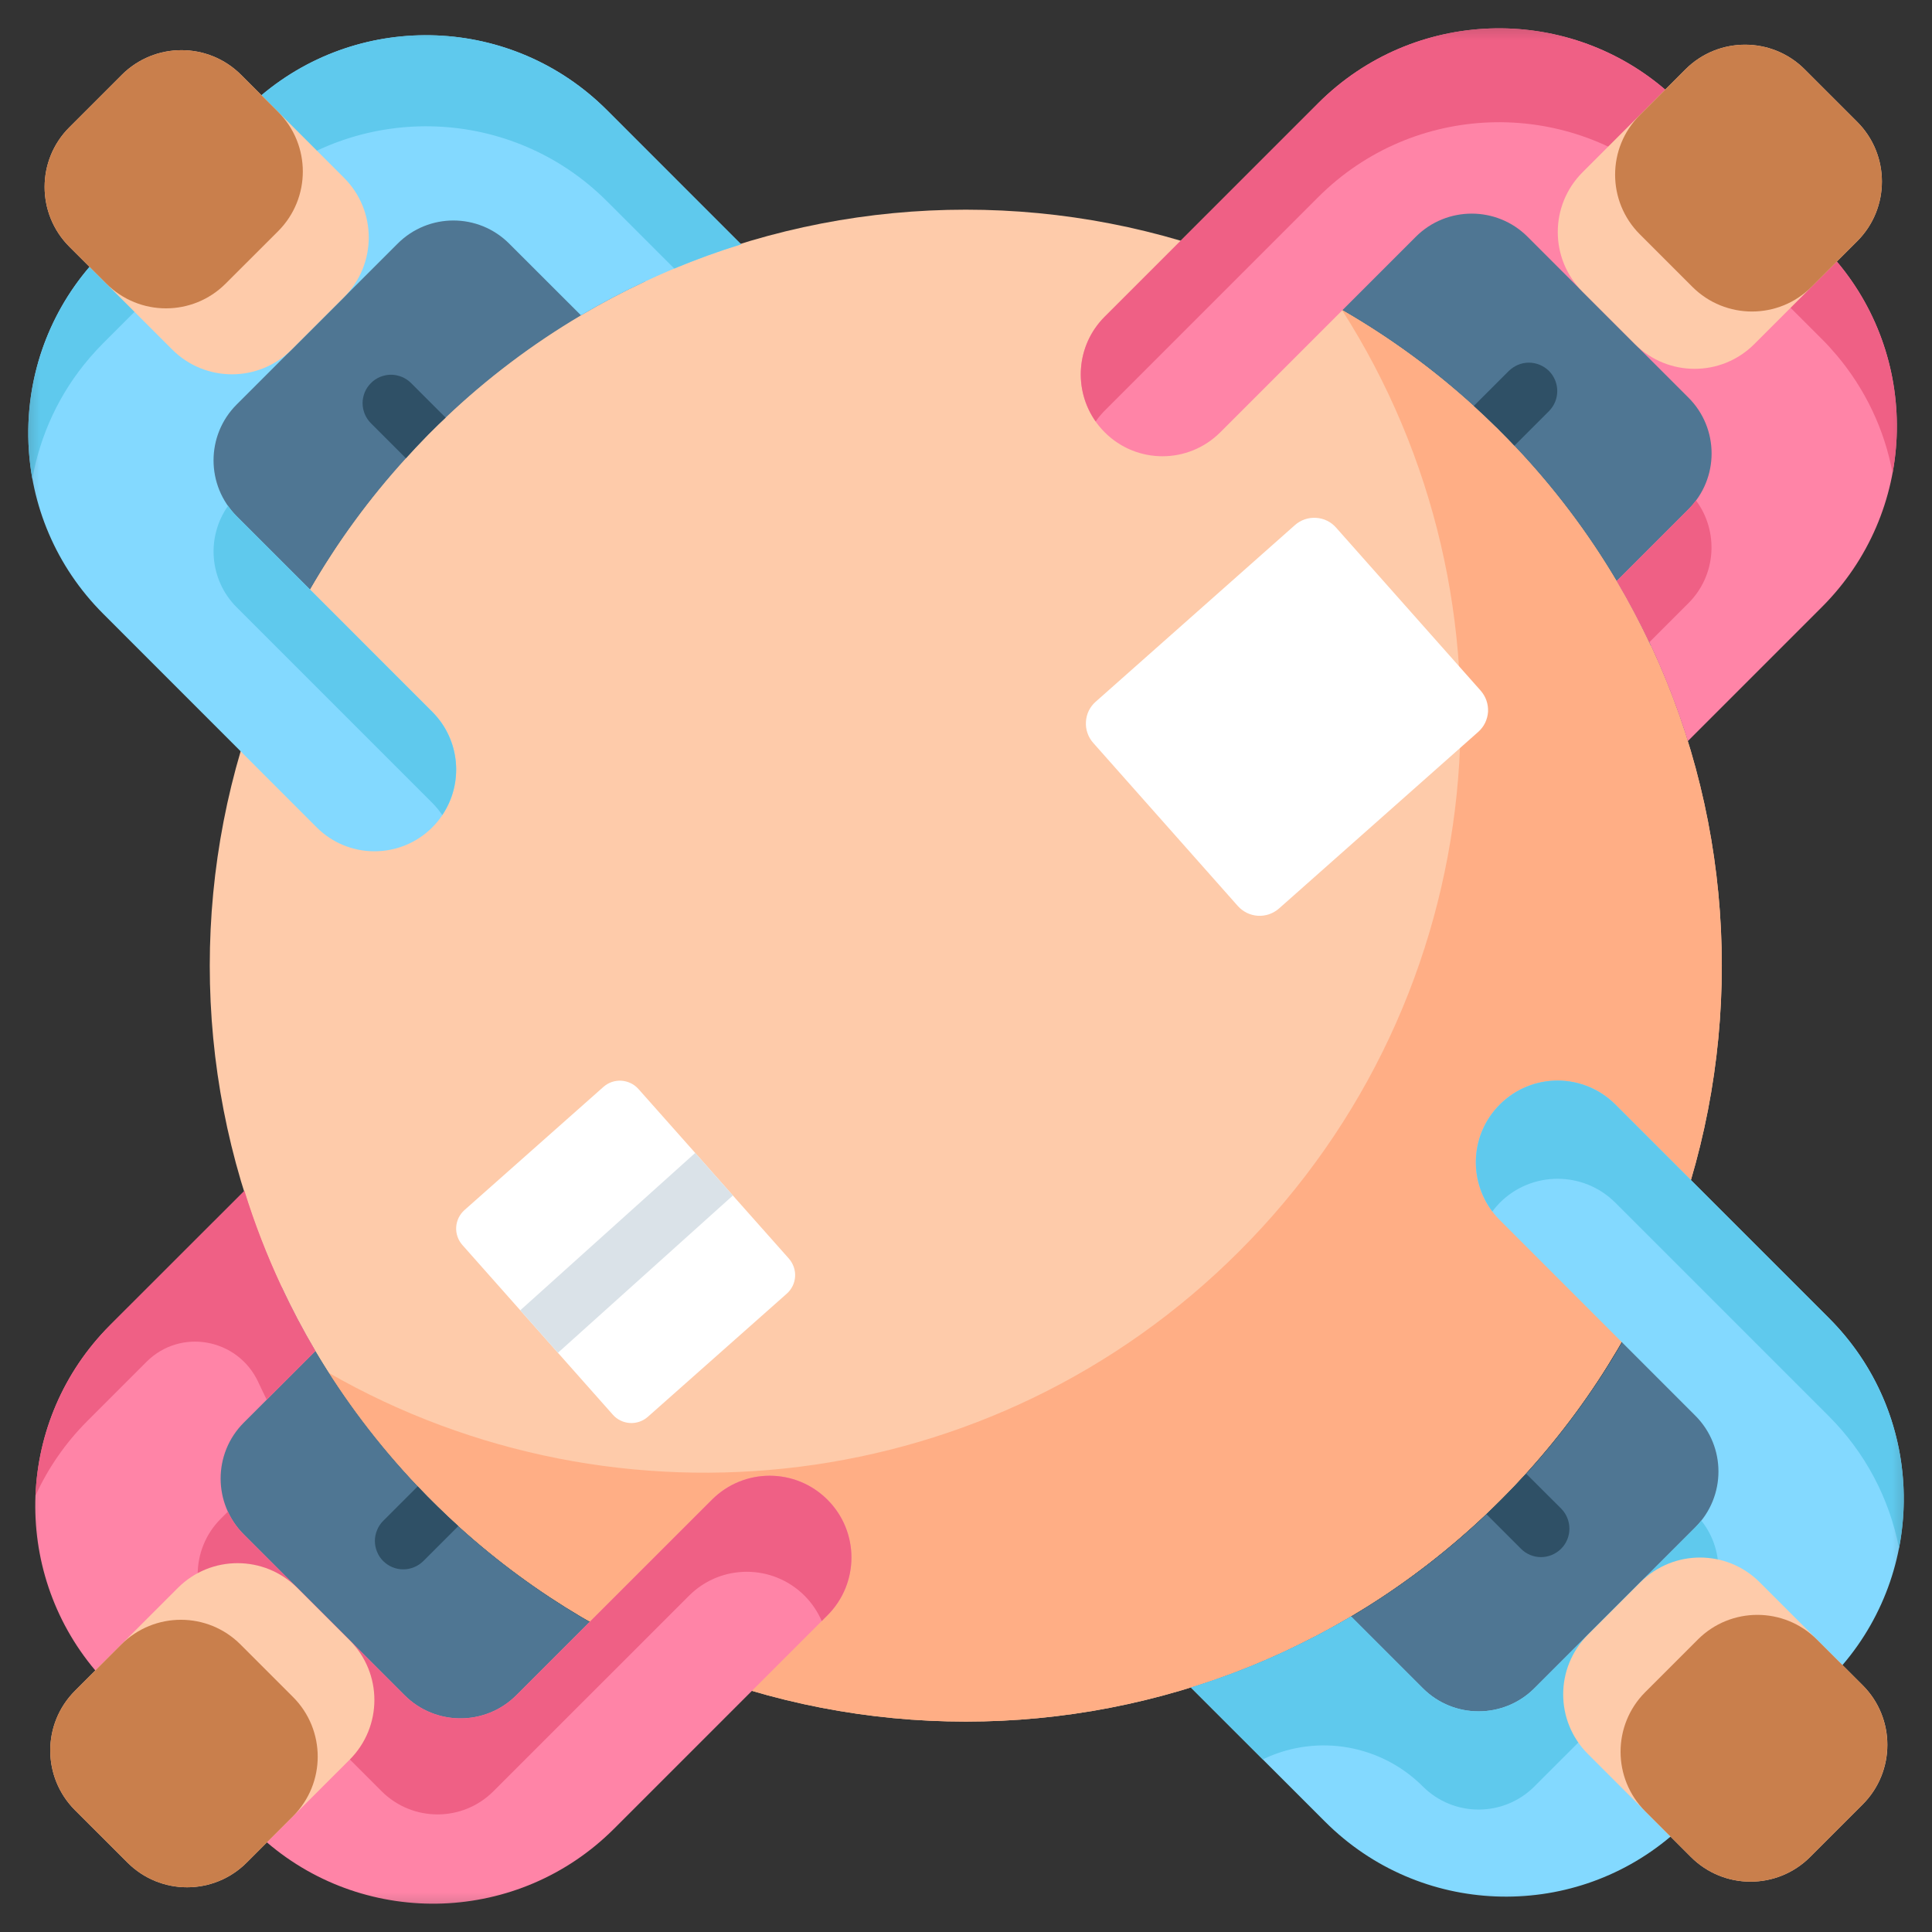 <svg width="24" height="24" viewBox="0 0 24 24" fill="none" xmlns="http://www.w3.org/2000/svg">
<rect x="0" y="0" width="24" height="24" fill="#333333" stroke="none"/>
<mask id="mask0_11_1096" style="mask-type:luminance" maskUnits="userSpaceOnUse" x="0" y="0" width="24" height="24">
<path d="M0 0H24V24H0V0Z" fill="white"/>
</mask>
<g mask="url(#mask0_11_1096)">
<path d="M18.638 18.636C14.97 22.303 9.024 22.303 5.356 18.636C1.689 14.969 1.689 9.023 5.356 5.355C9.024 1.688 14.97 1.688 18.638 5.355C22.306 9.023 22.306 14.969 18.638 18.636Z" fill="#FECBAA"/>
<path d="M18.638 5.355C18.051 4.768 17.389 4.261 16.668 3.847C18.996 7.481 18.571 12.368 15.394 15.544C12.328 18.61 7.67 19.112 4.082 17.053C4.448 17.625 4.876 18.156 5.356 18.636C9.024 22.303 14.97 22.303 18.638 18.636C22.306 14.969 22.306 9.023 18.638 5.355Z" fill="#FFAE85"/>
<path d="M22.854 5.665L20.504 8.014C20.378 7.742 20.238 7.477 20.084 7.217C19.725 6.611 19.298 6.047 18.812 5.536C18.755 5.475 18.697 5.415 18.637 5.356C18.614 5.331 18.59 5.308 18.565 5.285C18.481 5.202 18.396 5.122 18.309 5.043C17.81 4.588 17.262 4.189 16.677 3.851C16.429 3.709 16.175 3.578 15.915 3.459L18.281 1.093L22.854 5.665Z" fill="#4F7693"/>
<path d="M22.633 7.54L20.967 9.206C20.84 8.799 20.686 8.4 20.505 8.013C20.378 7.741 20.237 7.475 20.084 7.217L20.974 6.327C21.358 5.944 21.358 5.322 20.974 4.939L18.976 2.941C18.593 2.558 17.971 2.558 17.588 2.941L15.159 5.37C14.762 5.767 14.119 5.767 13.723 5.37C13.326 4.974 13.326 4.331 13.723 3.934L16.375 1.282C17.557 0.101 19.438 0.044 20.687 1.114C20.749 1.168 20.81 1.224 20.869 1.282L22.633 3.047C22.698 3.112 22.76 3.179 22.818 3.249C23.871 4.497 23.809 6.364 22.633 7.54Z" fill="#FF84A7"/>
<path d="M13.723 5.101L16.375 2.449C17.557 1.267 19.437 1.211 20.686 2.28C20.749 2.334 20.81 2.39 20.868 2.449L22.633 4.213C22.698 4.278 22.759 4.345 22.818 4.415C23.171 4.834 23.41 5.337 23.51 5.876C23.679 4.966 23.448 3.996 22.818 3.249C22.759 3.179 22.698 3.111 22.633 3.047L20.868 1.282C20.81 1.224 20.749 1.168 20.686 1.114C19.437 0.044 17.557 0.101 16.375 1.282L13.723 3.934C13.368 4.289 13.332 4.839 13.611 5.236C13.644 5.188 13.681 5.143 13.723 5.101Z" fill="#EF6085"/>
<path d="M21.068 6.216C21.039 6.255 21.008 6.292 20.974 6.327L20.084 7.217C20.23 7.465 20.365 7.719 20.488 7.979L20.974 7.493C21.323 7.145 21.353 6.6 21.068 6.216Z" fill="#EF6085"/>
<path d="M19.242 5.107L18.816 5.533C18.815 5.534 18.813 5.535 18.812 5.536C18.755 5.475 18.697 5.415 18.637 5.356C18.614 5.331 18.59 5.308 18.565 5.285C18.481 5.202 18.396 5.122 18.309 5.043C18.311 5.04 18.314 5.037 18.317 5.034L18.743 4.608C18.776 4.576 18.815 4.55 18.857 4.532C18.9 4.514 18.946 4.505 18.992 4.505C19.039 4.505 19.084 4.514 19.127 4.532C19.17 4.55 19.209 4.576 19.242 4.608C19.379 4.746 19.379 4.97 19.242 5.107Z" fill="#2F5066"/>
<path d="M20.31 4.275L19.658 3.623C19.249 3.214 19.249 2.551 19.658 2.141L20.937 0.862C21.346 0.453 22.01 0.453 22.419 0.862L23.071 1.514C23.48 1.924 23.48 2.587 23.071 2.996L21.792 4.275C21.383 4.684 20.719 4.684 20.31 4.275Z" fill="#FECBAA"/>
<path d="M21.023 3.563L20.371 2.911C19.961 2.502 19.961 1.838 20.371 1.429L20.937 0.862C21.346 0.453 22.01 0.453 22.419 0.862L23.071 1.514C23.48 1.924 23.48 2.587 23.071 2.996L22.504 3.563C22.095 3.972 21.432 3.972 21.023 3.563Z" fill="#C97F4C"/>
<path d="M8.087 20.541L5.72 22.907L1.148 18.336L3.498 15.986C3.625 16.259 3.765 16.525 3.918 16.783C4.277 17.389 4.704 17.953 5.189 18.464C5.27 18.549 5.352 18.633 5.436 18.715C5.52 18.797 5.605 18.878 5.692 18.957C6.192 19.412 6.739 19.811 7.325 20.148C7.573 20.291 7.827 20.422 8.087 20.541Z" fill="#4F7693"/>
<path d="M1.369 16.46L3.036 14.794C3.162 15.202 3.317 15.6 3.498 15.987C3.625 16.259 3.765 16.525 3.918 16.783L3.028 17.673C2.645 18.056 2.645 18.678 3.028 19.061L5.026 21.059C5.409 21.442 6.031 21.442 6.414 21.059L8.843 18.63C9.24 18.233 9.883 18.233 10.279 18.63C10.676 19.026 10.676 19.669 10.279 20.066L7.627 22.718C6.445 23.899 4.565 23.956 3.316 22.887C3.253 22.832 3.192 22.776 3.134 22.718L1.369 20.953C1.304 20.889 1.243 20.821 1.184 20.751C0.131 19.503 0.193 17.636 1.369 16.46Z" fill="#FF84A7"/>
<path d="M2.831 18.778L2.743 18.866C2.36 19.249 2.36 19.87 2.743 20.254L4.741 22.252C5.125 22.635 5.746 22.635 6.129 22.252L8.559 19.823C8.955 19.426 9.598 19.426 9.995 19.823C10.085 19.913 10.157 20.02 10.208 20.137L10.279 20.066C10.676 19.669 10.676 19.026 10.279 18.63C9.883 18.233 9.24 18.233 8.844 18.63L6.414 21.059C6.031 21.442 5.409 21.442 5.026 21.059L3.028 19.061C2.946 18.979 2.88 18.883 2.831 18.778Z" fill="#EF6085"/>
<path d="M1.084 17.653L1.82 16.917C2.243 16.494 2.954 16.625 3.208 17.168L3.213 17.179C3.246 17.249 3.279 17.319 3.313 17.387L3.918 16.783C3.765 16.524 3.625 16.259 3.498 15.986C3.317 15.6 3.162 15.201 3.036 14.794L1.369 16.46C0.781 17.048 0.472 17.809 0.441 18.579C0.598 18.235 0.816 17.921 1.084 17.653Z" fill="#EF6085"/>
<path d="M5.693 18.957C5.69 18.96 5.688 18.963 5.685 18.966L5.259 19.392C5.226 19.424 5.187 19.451 5.144 19.468C5.102 19.486 5.056 19.495 5.009 19.495C4.963 19.495 4.917 19.486 4.874 19.468C4.832 19.451 4.793 19.424 4.76 19.392C4.727 19.359 4.701 19.32 4.684 19.277C4.666 19.235 4.657 19.189 4.657 19.142C4.657 19.096 4.666 19.05 4.684 19.008C4.701 18.965 4.727 18.926 4.76 18.893L5.186 18.467C5.187 18.466 5.188 18.465 5.189 18.464C5.27 18.55 5.352 18.634 5.436 18.715C5.52 18.798 5.606 18.878 5.693 18.957Z" fill="#2F5066"/>
<path d="M3.692 19.725L4.344 20.377C4.753 20.786 4.753 21.449 4.344 21.859L3.065 23.137C2.656 23.547 1.992 23.547 1.583 23.137L0.931 22.486C0.522 22.076 0.522 21.413 0.931 21.004L2.21 19.725C2.619 19.316 3.283 19.316 3.692 19.725Z" fill="#FECBAA"/>
<path d="M2.988 20.429L3.64 21.081C4.049 21.49 4.049 22.153 3.64 22.562L3.065 23.137C2.656 23.547 1.992 23.547 1.583 23.137L0.931 22.486C0.522 22.076 0.522 21.413 0.931 21.004L1.506 20.429C1.916 20.019 2.579 20.019 2.988 20.429Z" fill="#C97F4C"/>
<path d="M22.908 18.279L18.336 22.851L15.987 20.502C16.259 20.374 16.525 20.234 16.784 20.081C17.39 19.722 17.954 19.296 18.465 18.81C18.526 18.753 18.586 18.694 18.645 18.635C18.669 18.611 18.693 18.587 18.716 18.563C18.799 18.479 18.879 18.394 18.958 18.307C19.412 17.807 19.812 17.26 20.149 16.675C20.291 16.427 20.422 16.172 20.542 15.912L22.908 18.279Z" fill="#4F7693"/>
<path d="M16.461 22.63L14.794 20.964C15.202 20.837 15.601 20.683 15.987 20.502C16.259 20.375 16.525 20.234 16.784 20.081L17.674 20.971C18.057 21.355 18.678 21.355 19.062 20.971L21.06 18.973C21.443 18.59 21.443 17.969 21.06 17.586L18.631 15.156C18.234 14.76 18.234 14.117 18.631 13.721C19.027 13.324 19.67 13.324 20.067 13.721L22.719 16.373C23.901 17.554 23.957 19.435 22.888 20.684C22.834 20.746 22.777 20.807 22.719 20.866L20.954 22.63C20.89 22.695 20.822 22.756 20.752 22.815C19.504 23.868 17.637 23.806 16.461 22.63Z" fill="#83D9FF"/>
<path d="M18.631 14.941C19.027 14.544 19.67 14.544 20.067 14.941L22.719 17.593C23.167 18.04 23.47 18.61 23.59 19.231C23.786 18.228 23.496 17.15 22.719 16.373L20.067 13.721C19.67 13.324 19.027 13.324 18.631 13.721C18.268 14.083 18.238 14.651 18.538 15.049C18.567 15.011 18.598 14.975 18.631 14.941Z" fill="#5FC9ED"/>
<path d="M15.72 21.84C16.381 21.537 17.16 21.678 17.674 22.191C18.057 22.575 18.678 22.575 19.062 22.191L21.06 20.193C21.417 19.837 21.441 19.274 21.134 18.889C21.111 18.919 21.086 18.947 21.06 18.973L19.062 20.971C18.678 21.355 18.057 21.355 17.674 20.971L16.784 20.081C16.525 20.234 16.259 20.374 15.987 20.501C15.601 20.683 15.202 20.837 14.794 20.963L15.687 21.856C15.694 21.852 15.706 21.847 15.72 21.84Z" fill="#5FC9ED"/>
<path d="M19.393 19.239C19.326 19.305 19.237 19.343 19.143 19.343C19.097 19.343 19.051 19.334 19.008 19.316C18.965 19.298 18.926 19.272 18.894 19.239L18.468 18.813C18.467 18.812 18.466 18.811 18.465 18.81C18.526 18.753 18.586 18.694 18.645 18.635C18.669 18.611 18.693 18.588 18.716 18.563C18.799 18.479 18.879 18.394 18.958 18.307C18.96 18.309 18.963 18.312 18.966 18.314L19.393 18.74C19.53 18.878 19.53 19.102 19.393 19.239Z" fill="#2F5066"/>
<path d="M19.726 20.307L20.378 19.655C20.787 19.246 21.45 19.246 21.859 19.655L23.138 20.934C23.548 21.343 23.548 22.007 23.138 22.416L22.486 23.068C22.077 23.477 21.414 23.477 21.005 23.068L19.726 21.789C19.316 21.38 19.316 20.716 19.726 20.307Z" fill="#FECBAA"/>
<path d="M20.438 21.02L21.09 20.368C21.499 19.958 22.162 19.958 22.571 20.368L23.138 20.934C23.547 21.343 23.547 22.007 23.138 22.416L22.486 23.068C22.077 23.477 21.414 23.477 21.005 23.068L20.438 22.501C20.029 22.092 20.029 21.429 20.438 21.02Z" fill="#C97F4C"/>
<path d="M8.013 3.496C7.741 3.623 7.475 3.764 7.217 3.917C6.61 4.276 6.046 4.702 5.535 5.188C5.474 5.245 5.414 5.304 5.355 5.363C5.331 5.387 5.307 5.41 5.284 5.435C5.202 5.519 5.121 5.605 5.043 5.692C4.588 6.191 4.188 6.738 3.85 7.323C3.708 7.571 3.577 7.825 3.458 8.085L1.092 5.719L5.664 1.147L8.013 3.496Z" fill="#4F7693"/>
<path d="M7.54 1.368L9.206 3.035C8.798 3.161 8.4 3.315 8.013 3.497C7.741 3.624 7.475 3.764 7.217 3.917L6.326 3.027C5.943 2.643 5.322 2.643 4.939 3.027L2.94 5.025C2.557 5.408 2.557 6.029 2.94 6.413L5.37 8.842C5.766 9.238 5.766 9.881 5.37 10.278C4.973 10.674 4.33 10.674 3.934 10.278L1.282 7.625C0.1 6.444 0.043 4.563 1.113 3.314C1.167 3.252 1.223 3.191 1.282 3.133L3.046 1.368C3.111 1.303 3.178 1.242 3.248 1.183C4.496 0.13 6.364 0.193 7.54 1.368Z" fill="#83D9FF"/>
<path d="M2.94 6.412C2.901 6.373 2.865 6.33 2.833 6.284C2.562 6.667 2.597 7.201 2.94 7.544L5.369 9.973C5.416 10.02 5.458 10.071 5.494 10.125C5.76 9.731 5.718 9.191 5.369 8.842L2.94 6.412Z" fill="#5FC9ED"/>
<path d="M1.113 4.446C1.167 4.383 1.223 4.322 1.281 4.264L3.046 2.499C3.111 2.435 3.178 2.373 3.248 2.314C4.496 1.262 6.364 1.324 7.539 2.499L8.376 3.336C8.648 3.223 8.925 3.122 9.206 3.035L7.539 1.368C6.364 0.192 4.496 0.13 3.248 1.183C3.178 1.242 3.111 1.303 3.046 1.368L1.281 3.133C1.223 3.191 1.167 3.252 1.113 3.314C0.474 4.061 0.237 5.032 0.402 5.946C0.499 5.406 0.735 4.886 1.113 4.446Z" fill="#5FC9ED"/>
<path d="M5.536 5.188C5.474 5.245 5.414 5.304 5.355 5.363C5.331 5.387 5.307 5.41 5.284 5.435C5.202 5.519 5.121 5.605 5.043 5.692C5.039 5.689 5.037 5.686 5.034 5.684L4.608 5.258C4.575 5.225 4.549 5.186 4.531 5.143C4.514 5.1 4.504 5.055 4.504 5.008C4.504 4.962 4.514 4.916 4.531 4.873C4.549 4.83 4.575 4.792 4.608 4.759C4.64 4.726 4.679 4.7 4.722 4.682C4.765 4.665 4.811 4.655 4.857 4.655C4.904 4.655 4.949 4.665 4.992 4.682C5.035 4.7 5.074 4.726 5.107 4.759L5.533 5.185C5.534 5.186 5.535 5.187 5.536 5.188Z" fill="#2F5066"/>
<path d="M4.274 3.691L3.622 4.343C3.213 4.752 2.55 4.752 2.14 4.343L0.861 3.064C0.452 2.654 0.452 1.991 0.861 1.582L1.513 0.93C1.923 0.521 2.586 0.521 2.995 0.93L4.274 2.209C4.683 2.618 4.683 3.281 4.274 3.691Z" fill="#FECBAA"/>
<path d="M3.455 2.872L2.803 3.523C2.394 3.933 1.73 3.933 1.321 3.523L0.861 3.064C0.452 2.654 0.452 1.991 0.861 1.582L1.513 0.93C1.923 0.521 2.586 0.521 2.995 0.93L3.455 1.39C3.864 1.799 3.864 2.462 3.455 2.872Z" fill="#C97F4C"/>
<path d="M9.773 16.071L8.048 17.6C7.987 17.654 7.906 17.682 7.825 17.677C7.743 17.672 7.667 17.635 7.613 17.574L6.931 16.805L6.463 16.277L5.744 15.466C5.69 15.405 5.662 15.325 5.667 15.243C5.672 15.162 5.709 15.086 5.771 15.031L7.496 13.502C7.527 13.475 7.562 13.454 7.6 13.441C7.638 13.428 7.679 13.423 7.719 13.425C7.76 13.428 7.799 13.438 7.836 13.456C7.872 13.473 7.904 13.498 7.931 13.528L8.636 14.322L9.104 14.851L9.8 15.635C9.854 15.697 9.882 15.777 9.877 15.858C9.872 15.94 9.835 16.016 9.773 16.071Z" fill="white"/>
<path d="M18.363 9.092L15.888 11.286C15.852 11.317 15.811 11.341 15.766 11.357C15.721 11.372 15.674 11.379 15.626 11.376C15.579 11.373 15.532 11.361 15.489 11.34C15.447 11.319 15.408 11.29 15.377 11.255L13.58 9.228C13.549 9.193 13.524 9.151 13.509 9.106C13.493 9.061 13.487 9.014 13.49 8.966C13.492 8.919 13.505 8.872 13.525 8.829C13.546 8.787 13.575 8.748 13.611 8.717L16.086 6.523C16.158 6.459 16.252 6.427 16.348 6.433C16.444 6.438 16.534 6.482 16.597 6.554L18.394 8.58C18.425 8.616 18.45 8.658 18.465 8.702C18.481 8.747 18.487 8.795 18.485 8.842C18.482 8.89 18.469 8.936 18.449 8.979C18.428 9.022 18.399 9.06 18.363 9.092Z" fill="white"/>
<path d="M9.104 14.851L6.933 16.803C6.932 16.804 6.931 16.804 6.931 16.805L6.463 16.277L8.634 14.324C8.634 14.324 8.635 14.323 8.636 14.322L9.104 14.851Z" fill="#DAE2E8"/>
</g>
</svg>
